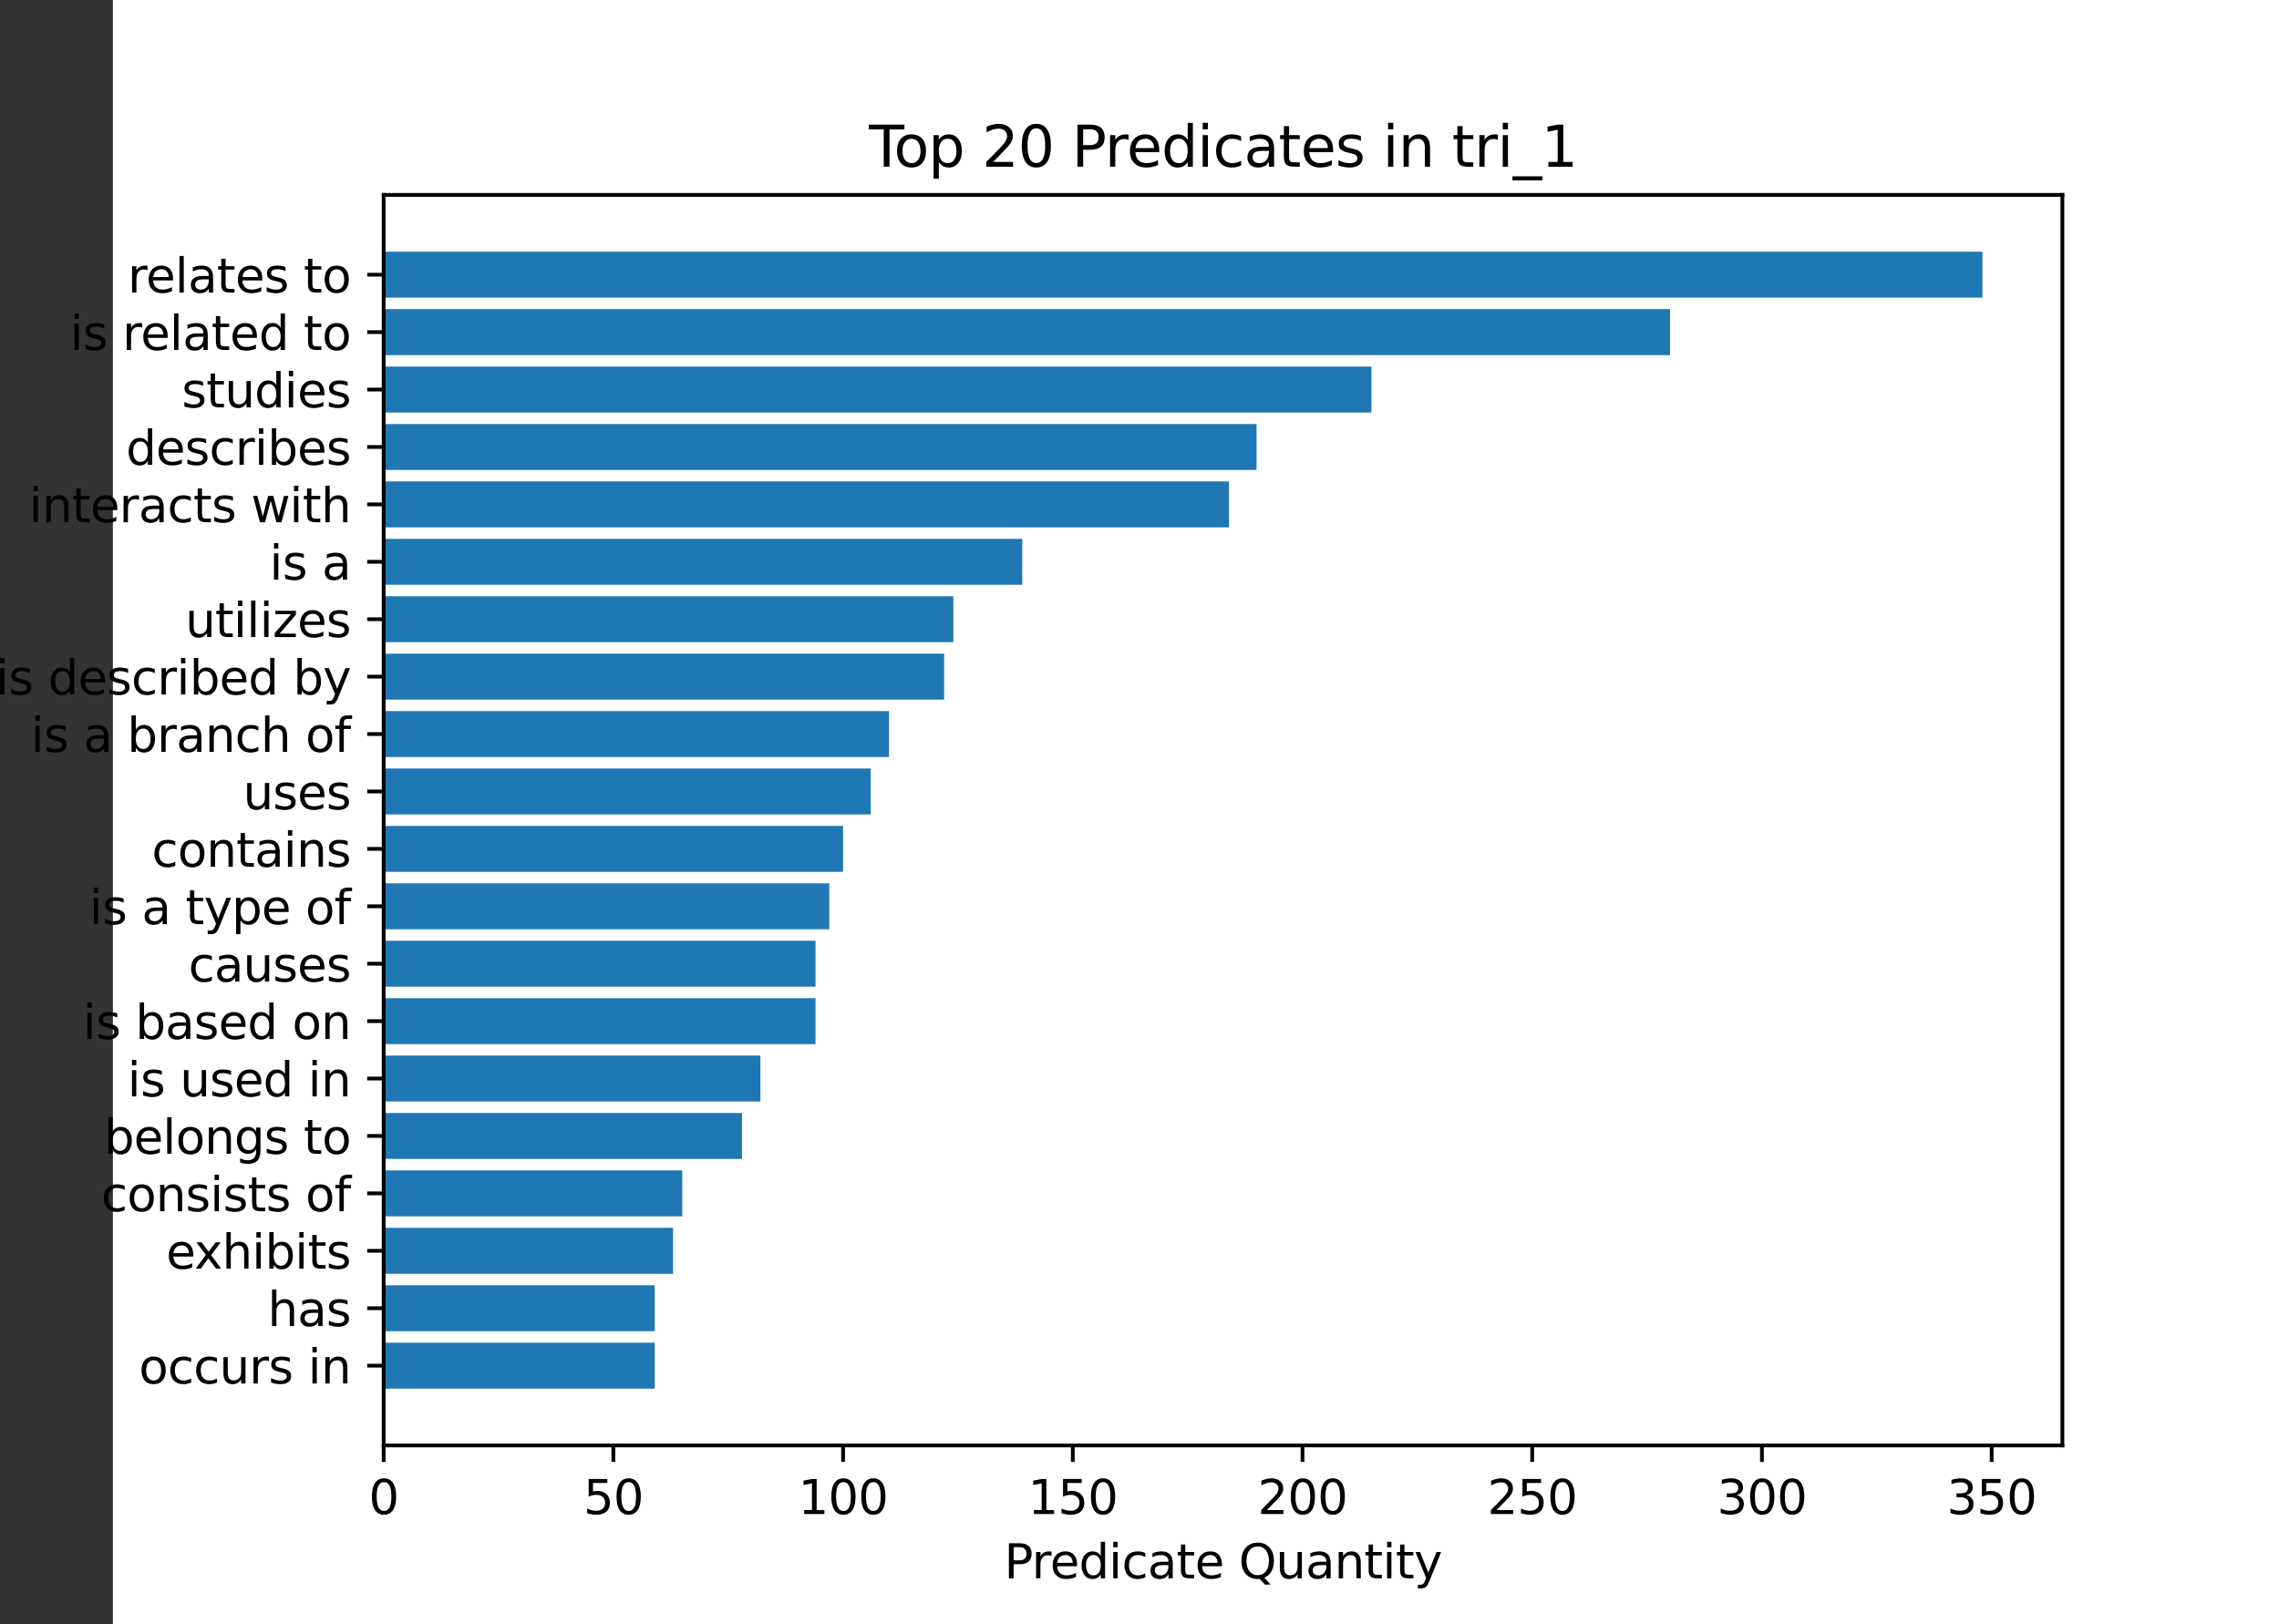 <?xml version="1.0" encoding="UTF-8" standalone="no"?>
<svg
   width="484.817pt"
   height="345.6pt"
   viewBox="0 0 484.817 345.6"
   version="1.1"
   id="svg922"
   sodipodi:docname="predicate_quantity_chart.svg"
   inkscape:version="1.2.2 (b0a8486541, 2022-12-01)"
   xmlns:inkscape="http://www.inkscape.org/namespaces/inkscape"
   xmlns:sodipodi="http://sodipodi.sourceforge.net/DTD/sodipodi-0.dtd"
   xmlns:xlink="http://www.w3.org/1999/xlink"
   xmlns="http://www.w3.org/2000/svg"
   xmlns:svg="http://www.w3.org/2000/svg"
   xmlns:rdf="http://www.w3.org/1999/02/22-rdf-syntax-ns#"
   xmlns:cc="http://creativecommons.org/ns#"
   xmlns:dc="http://purl.org/dc/elements/1.1/">
  <rect x="0" y="0" width="484.817" height="345.6" fill="#333333" stroke="none"/>
  <sodipodi:namedview
     id="namedview924"
     pagecolor="#ffffff"
     bordercolor="#000000"
     borderopacity="0.25"
     inkscape:showpageshadow="2"
     inkscape:pageopacity="0.0"
     inkscape:pagecheckerboard="0"
     inkscape:deskcolor="#d1d1d1"
     inkscape:document-units="pt"
     showgrid="false"
     inkscape:zoom="1.345774"
     inkscape:cx="339.95308"
     inkscape:cy="231.46532"
     inkscape:window-width="1920"
     inkscape:window-height="1080"
     inkscape:window-x="0"
     inkscape:window-y="0"
     inkscape:window-maximized="1"
     inkscape:current-layer="svg922" />
  <defs
     id="defs6">
    <style
       type="text/css"
       id="style4">*{stroke-linejoin: round; stroke-linecap: butt}</style>
  </defs>
  <g
     id="figure_1"
     transform="translate(24.017)">
    <g
       id="patch_1">
      <path
         d="M 0,345.6 H 460.8 V 0 H 0 Z"
         style="fill:#ffffff"
         id="path8" />
    </g>
    <g
       id="axes_1">
      <g
         id="patch_2">
        <path
           d="M 57.6,307.584 H 414.72 V 41.472 H 57.6 Z"
           style="fill:#ffffff"
           id="path11" />
      </g>
      <g
         id="patch_3">
        <path
           d="m 57.6,53.568 h 340.114 v 9.775 H 57.6 Z"
           clip-path="url(#pdfcd55568c)"
           style="fill:#1f77b4"
           id="path14" />
      </g>
      <g
         id="patch_4">
        <path
           d="m 57.6,65.786 h 273.655 v 9.775 H 57.6 Z"
           clip-path="url(#pdfcd55568c)"
           style="fill:#1f77b4"
           id="path17" />
      </g>
      <g
         id="patch_5">
        <path
           d="m 57.6,78.004 h 210.128 v 9.775 H 57.6 Z"
           clip-path="url(#pdfcd55568c)"
           style="fill:#1f77b4"
           id="path20" />
      </g>
      <g
         id="patch_6">
        <path
           d="m 57.6,90.223 h 185.695 v 9.775 H 57.6 Z"
           clip-path="url(#pdfcd55568c)"
           style="fill:#1f77b4"
           id="path23" />
      </g>
      <g
         id="patch_7">
        <path
           d="m 57.6,102.441 h 179.831 v 9.775 H 57.6 Z"
           clip-path="url(#pdfcd55568c)"
           style="fill:#1f77b4"
           id="path26" />
      </g>
      <g
         id="patch_8">
        <path
           d="m 57.6,114.659 h 135.85 v 9.775 H 57.6 Z"
           clip-path="url(#pdfcd55568c)"
           style="fill:#1f77b4"
           id="path29" />
      </g>
      <g
         id="patch_9">
        <path
           d="m 57.6,126.877 h 121.19 v 9.775 H 57.6 Z"
           clip-path="url(#pdfcd55568c)"
           style="fill:#1f77b4"
           id="path32" />
      </g>
      <g
         id="patch_10">
        <path
           d="m 57.6,139.095 h 119.235 v 9.775 H 57.6 Z"
           clip-path="url(#pdfcd55568c)"
           style="fill:#1f77b4"
           id="path35" />
      </g>
      <g
         id="patch_11">
        <path
           d="M 57.6,151.313 H 165.107 V 161.088 H 57.6 Z"
           clip-path="url(#pdfcd55568c)"
           style="fill:#1f77b4"
           id="path38" />
      </g>
      <g
         id="patch_12">
        <path
           d="m 57.6,163.532 h 103.598 v 9.775 H 57.6 Z"
           clip-path="url(#pdfcd55568c)"
           style="fill:#1f77b4"
           id="path41" />
      </g>
      <g
         id="patch_13">
        <path
           d="m 57.6,175.75 h 97.734 v 9.775 H 57.6 Z"
           clip-path="url(#pdfcd55568c)"
           style="fill:#1f77b4"
           id="path44" />
      </g>
      <g
         id="patch_14">
        <path
           d="m 57.6,187.968 h 94.802 v 9.775 H 57.6 Z"
           clip-path="url(#pdfcd55568c)"
           style="fill:#1f77b4"
           id="path47" />
      </g>
      <g
         id="patch_15">
        <path
           d="m 57.6,200.186 h 91.87 v 9.775 H 57.6 Z"
           clip-path="url(#pdfcd55568c)"
           style="fill:#1f77b4"
           id="path50" />
      </g>
      <g
         id="patch_16">
        <path
           d="m 57.6,212.404 h 91.87 v 9.775 H 57.6 Z"
           clip-path="url(#pdfcd55568c)"
           style="fill:#1f77b4"
           id="path53" />
      </g>
      <g
         id="patch_17">
        <path
           d="m 57.6,224.623 h 80.142 v 9.775 H 57.6 Z"
           clip-path="url(#pdfcd55568c)"
           style="fill:#1f77b4"
           id="path56" />
      </g>
      <g
         id="patch_18">
        <path
           d="m 57.6,236.841 h 76.233 v 9.775 H 57.6 Z"
           clip-path="url(#pdfcd55568c)"
           style="fill:#1f77b4"
           id="path59" />
      </g>
      <g
         id="patch_19">
        <path
           d="m 57.6,249.059 h 63.527 v 9.775 H 57.6 Z"
           clip-path="url(#pdfcd55568c)"
           style="fill:#1f77b4"
           id="path62" />
      </g>
      <g
         id="patch_20">
        <path
           d="m 57.6,261.277 h 61.572 v 9.775 H 57.6 Z"
           clip-path="url(#pdfcd55568c)"
           style="fill:#1f77b4"
           id="path65" />
      </g>
      <g
         id="patch_21">
        <path
           d="m 57.6,273.495 h 57.663 v 9.775 H 57.6 Z"
           clip-path="url(#pdfcd55568c)"
           style="fill:#1f77b4"
           id="path68" />
      </g>
      <g
         id="patch_22">
        <path
           d="m 57.6,285.713 h 57.663 V 295.488 H 57.6 Z"
           clip-path="url(#pdfcd55568c)"
           style="fill:#1f77b4"
           id="path71" />
      </g>
      <g
         id="matplotlib.axis_1">
        <g
           id="xtick_1">
          <g
             id="line2d_1">
            <defs
               id="defs75">
              <path
                 id="mea226d888e"
                 d="M 0,0 V 3.5"
                 style="stroke:#000000;stroke-width:0.8" />
            </defs>
            <g
               id="g79">
              <use
                 xlink:href="#mea226d888e"
                 x="57.6"
                 y="307.584"
                 style="stroke:#000000;stroke-width:0.8"
                 id="use77" />
            </g>
          </g>
          <g
             id="text_1">
            <!-- 0 -->
            <g
               transform="matrix(0.1,0,0,-0.1,54.419,322.182)"
               id="g87">
              <defs
                 id="defs83">
                <path
                   id="DejaVuSans-30"
                   d="m 2034,4250 q -487,0 -733,-480 -245,-479 -245,-1442 0,-959 245,-1439 246,-480 733,-480 491,0 736,480 246,480 246,1439 0,963 -246,1442 -245,480 -736,480 z m 0,500 q 785,0 1199,-621 414,-620 414,-1801 0,-1178 -414,-1799 -414,-620 -1199,-620 -784,0 -1198,620 -414,621 -414,1799 0,1181 414,1801 414,621 1198,621 z"
                   transform="scale(0.016)" />
              </defs>
              <use
                 xlink:href="#DejaVuSans-30"
                 id="use85" />
            </g>
          </g>
        </g>
        <g
           id="xtick_2">
          <g
             id="line2d_2">
            <g
               id="g93">
              <use
                 xlink:href="#mea226d888e"
                 x="106.467"
                 y="307.584"
                 style="stroke:#000000;stroke-width:0.8"
                 id="use91" />
            </g>
          </g>
          <g
             id="text_2">
            <!-- 50 -->
            <g
               transform="matrix(0.1,0,0,-0.1,100.105,322.182)"
               id="g103">
              <defs
                 id="defs97">
                <path
                   id="DejaVuSans-35"
                   d="M 691,4666 H 3169 V 4134 H 1269 V 2991 q 137,47 274,70 138,23 276,23 781,0 1237,-428 457,-428 457,-1159 Q 3513,744 3044,326 2575,-91 1722,-91 1428,-91 1123,-41 819,9 494,109 v 635 q 281,-153 581,-228 300,-75 634,-75 541,0 856,284 316,284 316,772 0,487 -316,771 -315,285 -856,285 -253,0 -505,-56 -251,-56 -513,-175 z"
                   transform="scale(0.016)" />
              </defs>
              <use
                 xlink:href="#DejaVuSans-35"
                 id="use99" />
              <use
                 xlink:href="#DejaVuSans-30"
                 x="63.623"
                 id="use101" />
            </g>
          </g>
        </g>
        <g
           id="xtick_3">
          <g
             id="line2d_3">
            <g
               id="g109">
              <use
                 xlink:href="#mea226d888e"
                 x="155.334"
                 y="307.584"
                 style="stroke:#000000;stroke-width:0.8"
                 id="use107" />
            </g>
          </g>
          <g
             id="text_3">
            <!-- 100 -->
            <g
               transform="matrix(0.1,0,0,-0.1,145.79,322.182)"
               id="g121">
              <defs
                 id="defs113">
                <path
                   id="DejaVuSans-31"
                   d="M 794,531 H 1825 V 4091 L 703,3866 v 575 l 1116,225 h 631 V 531 H 3481 V 0 H 794 Z"
                   transform="scale(0.016)" />
              </defs>
              <use
                 xlink:href="#DejaVuSans-31"
                 id="use115" />
              <use
                 xlink:href="#DejaVuSans-30"
                 x="63.623"
                 id="use117" />
              <use
                 xlink:href="#DejaVuSans-30"
                 x="127.246"
                 id="use119" />
            </g>
          </g>
        </g>
        <g
           id="xtick_4">
          <g
             id="line2d_4">
            <g
               id="g127">
              <use
                 xlink:href="#mea226d888e"
                 x="204.201"
                 y="307.584"
                 style="stroke:#000000;stroke-width:0.8"
                 id="use125" />
            </g>
          </g>
          <g
             id="text_4">
            <!-- 150 -->
            <g
               transform="matrix(0.1,0,0,-0.1,194.657,322.182)"
               id="g136">
              <use
                 xlink:href="#DejaVuSans-31"
                 id="use130" />
              <use
                 xlink:href="#DejaVuSans-35"
                 x="63.623"
                 id="use132" />
              <use
                 xlink:href="#DejaVuSans-30"
                 x="127.246"
                 id="use134" />
            </g>
          </g>
        </g>
        <g
           id="xtick_5">
          <g
             id="line2d_5">
            <g
               id="g142">
              <use
                 xlink:href="#mea226d888e"
                 x="253.068"
                 y="307.584"
                 style="stroke:#000000;stroke-width:0.8"
                 id="use140" />
            </g>
          </g>
          <g
             id="text_5">
            <!-- 200 -->
            <g
               transform="matrix(0.1,0,0,-0.1,243.524,322.182)"
               id="g154">
              <defs
                 id="defs146">
                <path
                   id="DejaVuSans-32"
                   d="M 1228,531 H 3431 V 0 H 469 v 531 q 359,372 979,998 621,627 780,809 303,340 423,576 121,236 121,464 0,372 -261,606 -261,235 -680,235 -297,0 -627,-103 -329,-103 -704,-313 v 638 q 381,153 712,231 332,78 607,78 725,0 1156,-363 431,-362 431,-968 0,-288 -108,-546 -107,-257 -392,-607 -78,-91 -497,-524 Q 1991,1309 1228,531 Z"
                   transform="scale(0.016)" />
              </defs>
              <use
                 xlink:href="#DejaVuSans-32"
                 id="use148" />
              <use
                 xlink:href="#DejaVuSans-30"
                 x="63.623"
                 id="use150" />
              <use
                 xlink:href="#DejaVuSans-30"
                 x="127.246"
                 id="use152" />
            </g>
          </g>
        </g>
        <g
           id="xtick_6">
          <g
             id="line2d_6">
            <g
               id="g160">
              <use
                 xlink:href="#mea226d888e"
                 x="301.935"
                 y="307.584"
                 style="stroke:#000000;stroke-width:0.8"
                 id="use158" />
            </g>
          </g>
          <g
             id="text_6">
            <!-- 250 -->
            <g
               transform="matrix(0.1,0,0,-0.1,292.391,322.182)"
               id="g169">
              <use
                 xlink:href="#DejaVuSans-32"
                 id="use163" />
              <use
                 xlink:href="#DejaVuSans-35"
                 x="63.623"
                 id="use165" />
              <use
                 xlink:href="#DejaVuSans-30"
                 x="127.246"
                 id="use167" />
            </g>
          </g>
        </g>
        <g
           id="xtick_7">
          <g
             id="line2d_7">
            <g
               id="g175">
              <use
                 xlink:href="#mea226d888e"
                 x="350.802"
                 y="307.584"
                 style="stroke:#000000;stroke-width:0.8"
                 id="use173" />
            </g>
          </g>
          <g
             id="text_7">
            <!-- 300 -->
            <g
               transform="matrix(0.1,0,0,-0.1,341.258,322.182)"
               id="g187">
              <defs
                 id="defs179">
                <path
                   id="DejaVuSans-33"
                   d="m 2597,2516 q 453,-97 707,-404 255,-306 255,-756 0,-690 -475,-1069 -475,-378 -1350,-378 -293,0 -604,58 -311,58 -642,174 v 609 q 262,-153 574,-231 313,-78 654,-78 593,0 904,234 311,234 311,681 0,413 -289,645 -289,233 -804,233 h -544 v 519 h 569 q 465,0 712,186 247,186 247,536 0,359 -255,551 -254,193 -729,193 -260,0 -557,-57 -297,-56 -653,-174 v 562 q 360,100 674,150 314,50 592,50 719,0 1137,-327 419,-326 419,-882 0,-388 -222,-655 -222,-267 -631,-370 z"
                   transform="scale(0.016)" />
              </defs>
              <use
                 xlink:href="#DejaVuSans-33"
                 id="use181" />
              <use
                 xlink:href="#DejaVuSans-30"
                 x="63.623"
                 id="use183" />
              <use
                 xlink:href="#DejaVuSans-30"
                 x="127.246"
                 id="use185" />
            </g>
          </g>
        </g>
        <g
           id="xtick_8">
          <g
             id="line2d_8">
            <g
               id="g193">
              <use
                 xlink:href="#mea226d888e"
                 x="399.669"
                 y="307.584"
                 style="stroke:#000000;stroke-width:0.8"
                 id="use191" />
            </g>
          </g>
          <g
             id="text_8">
            <!-- 350 -->
            <g
               transform="matrix(0.1,0,0,-0.1,390.125,322.182)"
               id="g202">
              <use
                 xlink:href="#DejaVuSans-33"
                 id="use196" />
              <use
                 xlink:href="#DejaVuSans-35"
                 x="63.623"
                 id="use198" />
              <use
                 xlink:href="#DejaVuSans-30"
                 x="127.246"
                 id="use200" />
            </g>
          </g>
        </g>
        <g
           id="text_9">
          <!-- Predicate Quantity -->
          <g
             transform="matrix(0.1,0,0,-0.1,189.605,335.861)"
             id="g257">
            <defs
               id="defs219">
              <path
                 id="DejaVuSans-50"
                 d="M 1259,4147 V 2394 h 794 q 441,0 681,228 241,228 241,650 0,419 -241,647 -240,228 -681,228 z m -631,519 h 1425 q 785,0 1186,-355 402,-355 402,-1039 0,-691 -402,-1044 -401,-353 -1186,-353 H 1259 V 0 H 628 Z"
                 transform="scale(0.016)" />
              <path
                 id="DejaVuSans-72"
                 d="m 2631,2963 q -97,56 -211,82 -114,27 -251,27 -488,0 -749,-317 -261,-317 -261,-911 V 0 H 581 v 3500 h 578 v -544 q 182,319 472,473 291,155 707,155 59,0 131,-8 72,-7 159,-23 z"
                 transform="scale(0.016)" />
              <path
                 id="DejaVuSans-65"
                 d="M 3597,1894 V 1613 H 953 q 38,-594 358,-905 320,-311 892,-311 331,0 642,81 311,81 618,244 V 178 Q 3153,47 2828,-22 2503,-91 2169,-91 1331,-91 842,396 353,884 353,1716 q 0,859 464,1363 464,505 1252,505 706,0 1117,-455 411,-454 411,-1235 z m -575,169 q -6,471 -264,752 -258,282 -683,282 -481,0 -770,-272 -289,-272 -333,-766 z"
                 transform="scale(0.016)" />
              <path
                 id="DejaVuSans-64"
                 d="m 2906,2969 v 1894 h 575 V 0 H 2906 V 525 Q 2725,213 2448,61 2172,-91 1784,-91 1150,-91 751,415 353,922 353,1747 q 0,825 398,1331 399,506 1033,506 388,0 664,-152 277,-151 458,-463 z M 947,1747 q 0,-634 261,-995 261,-361 717,-361 456,0 718,361 263,361 263,995 0,634 -263,995 -262,361 -718,361 -456,0 -717,-361 -261,-361 -261,-995 z"
                 transform="scale(0.016)" />
              <path
                 id="DejaVuSans-69"
                 d="m 603,3500 h 575 V 0 H 603 Z m 0,1363 h 575 V 4134 H 603 Z"
                 transform="scale(0.016)" />
              <path
                 id="DejaVuSans-63"
                 d="m 3122,3366 v -538 q -244,135 -489,202 -245,67 -495,67 -560,0 -870,-355 -309,-354 -309,-995 0,-641 309,-996 310,-354 870,-354 250,0 495,67 245,67 489,202 V 134 Q 2881,22 2623,-34 2366,-91 2075,-91 1284,-91 818,406 353,903 353,1747 q 0,856 470,1346 471,491 1290,491 265,0 518,-55 253,-54 491,-163 z"
                 transform="scale(0.016)" />
              <path
                 id="DejaVuSans-61"
                 d="m 2194,1759 q -697,0 -966,-159 -269,-159 -269,-544 0,-306 202,-486 202,-179 548,-179 479,0 768,339 289,339 289,901 v 128 z m 1147,238 V 0 H 2766 V 531 Q 2569,213 2275,61 1981,-91 1556,-91 q -537,0 -855,302 -317,302 -317,808 0,590 395,890 396,300 1180,300 h 807 v 57 q 0,397 -261,614 -261,217 -733,217 -300,0 -585,-72 -284,-72 -546,-216 v 532 q 315,122 612,182 297,61 578,61 760,0 1135,-394 375,-393 375,-1193 z"
                 transform="scale(0.016)" />
              <path
                 id="DejaVuSans-74"
                 d="M 1172,4494 V 3500 H 2356 V 3053 H 1172 V 1153 q 0,-428 117,-550 117,-122 477,-122 h 590 V 0 H 1766 Q 1100,0 847,248 594,497 594,1153 V 3053 H 172 v 447 h 422 v 994 z"
                 transform="scale(0.016)" />
              <path
                 id="DejaVuSans-20"
                 transform="scale(0.016)"
                 d="" />
              <path
                 id="DejaVuSans-51"
                 d="m 2522,4238 q -688,0 -1093,-513 -404,-512 -404,-1397 0,-881 404,-1394 405,-512 1093,-512 687,0 1089,512 402,513 402,1394 0,885 -402,1397 -402,513 -1089,513 z M 3406,84 4238,-825 h -763 l -691,747 q -103,-6 -158,-9 -54,-4 -104,-4 -984,0 -1574,658 -589,658 -589,1761 0,1106 589,1764 590,658 1574,658 981,0 1568,-658 588,-658 588,-1764 0,-812 -327,-1391 Q 4025,359 3406,84 Z"
                 transform="scale(0.016)" />
              <path
                 id="DejaVuSans-75"
                 d="m 544,1381 v 2119 h 575 V 1403 q 0,-497 193,-746 194,-248 582,-248 465,0 735,297 271,297 271,810 v 1984 h 575 V 0 H 2900 V 538 Q 2691,219 2414,64 2138,-91 1772,-91 1169,-91 856,284 544,659 544,1381 Z m 1447,2203 z"
                 transform="scale(0.016)" />
              <path
                 id="DejaVuSans-6e"
                 d="M 3513,2113 V 0 h -575 v 2094 q 0,497 -194,743 -194,247 -581,247 -466,0 -735,-297 -269,-296 -269,-809 V 0 H 581 v 3500 h 578 v -544 q 207,316 486,472 280,156 646,156 603,0 912,-373 310,-373 310,-1098 z"
                 transform="scale(0.016)" />
              <path
                 id="DejaVuSans-79"
                 d="m 2059,-325 q -243,-625 -475,-815 -231,-191 -618,-191 H 506 v 481 h 338 q 237,0 368,113 132,112 291,531 L 1606,56 191,3500 H 800 L 1894,763 2988,3500 h 609 z"
                 transform="scale(0.016)" />
            </defs>
            <use
               xlink:href="#DejaVuSans-50"
               id="use221" />
            <use
               xlink:href="#DejaVuSans-72"
               x="58.553"
               id="use223" />
            <use
               xlink:href="#DejaVuSans-65"
               x="97.416"
               id="use225" />
            <use
               xlink:href="#DejaVuSans-64"
               x="158.939"
               id="use227" />
            <use
               xlink:href="#DejaVuSans-69"
               x="222.416"
               id="use229" />
            <use
               xlink:href="#DejaVuSans-63"
               x="250.199"
               id="use231" />
            <use
               xlink:href="#DejaVuSans-61"
               x="305.18"
               id="use233" />
            <use
               xlink:href="#DejaVuSans-74"
               x="366.459"
               id="use235" />
            <use
               xlink:href="#DejaVuSans-65"
               x="405.668"
               id="use237" />
            <use
               xlink:href="#DejaVuSans-20"
               x="467.191"
               id="use239" />
            <use
               xlink:href="#DejaVuSans-51"
               x="498.979"
               id="use241" />
            <use
               xlink:href="#DejaVuSans-75"
               x="577.689"
               id="use243" />
            <use
               xlink:href="#DejaVuSans-61"
               x="641.068"
               id="use245" />
            <use
               xlink:href="#DejaVuSans-6e"
               x="702.348"
               id="use247" />
            <use
               xlink:href="#DejaVuSans-74"
               x="765.727"
               id="use249" />
            <use
               xlink:href="#DejaVuSans-69"
               x="804.936"
               id="use251" />
            <use
               xlink:href="#DejaVuSans-74"
               x="832.719"
               id="use253" />
            <use
               xlink:href="#DejaVuSans-79"
               x="871.928"
               id="use255" />
          </g>
        </g>
      </g>
      <g
         id="matplotlib.axis_2">
        <g
           id="ytick_1">
          <g
             id="line2d_9">
            <defs
               id="defs262">
              <path
                 id="m5df18eecbe"
                 d="M 0,0 H -3.5"
                 style="stroke:#000000;stroke-width:0.8" />
            </defs>
            <g
               id="g266">
              <use
                 xlink:href="#m5df18eecbe"
                 x="57.6"
                 y="58.455"
                 style="stroke:#000000;stroke-width:0.8"
                 id="use264" />
            </g>
          </g>
          <g
             id="text_10">
            <!-- relates to -->
            <g
               transform="matrix(0.1,0,0,-0.1,3.155,62.254)"
               id="g294">
              <defs
                 id="defs272">
                <path
                   id="DejaVuSans-6c"
                   d="m 603,4863 h 575 V 0 H 603 Z"
                   transform="scale(0.016)" />
                <path
                   id="DejaVuSans-73"
                   d="m 2834,3397 v -544 q -243,125 -506,187 -262,63 -544,63 -428,0 -642,-131 -214,-131 -214,-394 0,-200 153,-314 153,-114 616,-217 l 197,-44 q 612,-131 870,-370 258,-239 258,-667 0,-488 -386,-773 Q 2250,-91 1575,-91 1294,-91 989,-36 684,19 347,128 v 594 q 319,-166 628,-249 309,-82 613,-82 406,0 624,139 219,139 219,392 0,234 -158,359 -157,125 -692,241 l -200,47 q -534,112 -772,345 -237,233 -237,639 0,494 350,762 350,269 994,269 318,0 599,-47 282,-46 519,-140 z"
                   transform="scale(0.016)" />
                <path
                   id="DejaVuSans-6f"
                   d="m 1959,3097 q -462,0 -731,-361 -269,-361 -269,-989 0,-628 267,-989 268,-361 733,-361 460,0 728,362 269,363 269,988 0,622 -269,986 -268,364 -728,364 z m 0,487 q 750,0 1178,-488 429,-487 429,-1349 Q 3566,888 3137,398 2709,-91 1959,-91 1206,-91 779,398 353,888 353,1747 q 0,862 426,1349 427,488 1180,488 z"
                   transform="scale(0.016)" />
              </defs>
              <use
                 xlink:href="#DejaVuSans-72"
                 id="use274" />
              <use
                 xlink:href="#DejaVuSans-65"
                 x="38.863"
                 id="use276" />
              <use
                 xlink:href="#DejaVuSans-6c"
                 x="100.387"
                 id="use278" />
              <use
                 xlink:href="#DejaVuSans-61"
                 x="128.17"
                 id="use280" />
              <use
                 xlink:href="#DejaVuSans-74"
                 x="189.449"
                 id="use282" />
              <use
                 xlink:href="#DejaVuSans-65"
                 x="228.658"
                 id="use284" />
              <use
                 xlink:href="#DejaVuSans-73"
                 x="290.182"
                 id="use286" />
              <use
                 xlink:href="#DejaVuSans-20"
                 x="342.281"
                 id="use288" />
              <use
                 xlink:href="#DejaVuSans-74"
                 x="374.068"
                 id="use290" />
              <use
                 xlink:href="#DejaVuSans-6f"
                 x="413.277"
                 id="use292" />
            </g>
          </g>
        </g>
        <g
           id="ytick_2">
          <g
             id="line2d_10">
            <g
               id="g300">
              <use
                 xlink:href="#m5df18eecbe"
                 x="57.6"
                 y="70.673"
                 style="stroke:#000000;stroke-width:0.8"
                 id="use298" />
            </g>
          </g>
          <g
             id="text_11">
            <!-- is related to -->
            <g
               transform="matrix(0.1,0,0,-0.1,-9.15,74.473)"
               id="g329">
              <use
                 xlink:href="#DejaVuSans-69"
                 id="use303" />
              <use
                 xlink:href="#DejaVuSans-73"
                 x="27.783"
                 id="use305" />
              <use
                 xlink:href="#DejaVuSans-20"
                 x="79.883"
                 id="use307" />
              <use
                 xlink:href="#DejaVuSans-72"
                 x="111.67"
                 id="use309" />
              <use
                 xlink:href="#DejaVuSans-65"
                 x="150.533"
                 id="use311" />
              <use
                 xlink:href="#DejaVuSans-6c"
                 x="212.057"
                 id="use313" />
              <use
                 xlink:href="#DejaVuSans-61"
                 x="239.84"
                 id="use315" />
              <use
                 xlink:href="#DejaVuSans-74"
                 x="301.119"
                 id="use317" />
              <use
                 xlink:href="#DejaVuSans-65"
                 x="340.328"
                 id="use319" />
              <use
                 xlink:href="#DejaVuSans-64"
                 x="401.852"
                 id="use321" />
              <use
                 xlink:href="#DejaVuSans-20"
                 x="465.328"
                 id="use323" />
              <use
                 xlink:href="#DejaVuSans-74"
                 x="497.115"
                 id="use325" />
              <use
                 xlink:href="#DejaVuSans-6f"
                 x="536.324"
                 id="use327" />
            </g>
          </g>
        </g>
        <g
           id="ytick_3">
          <g
             id="line2d_11">
            <g
               id="g335">
              <use
                 xlink:href="#m5df18eecbe"
                 x="57.6"
                 y="82.892"
                 style="stroke:#000000;stroke-width:0.8"
                 id="use333" />
            </g>
          </g>
          <g
             id="text_12">
            <!-- studies -->
            <g
               transform="matrix(0.1,0,0,-0.1,14.644,86.691)"
               id="g352">
              <use
                 xlink:href="#DejaVuSans-73"
                 id="use338" />
              <use
                 xlink:href="#DejaVuSans-74"
                 x="52.1"
                 id="use340" />
              <use
                 xlink:href="#DejaVuSans-75"
                 x="91.309"
                 id="use342" />
              <use
                 xlink:href="#DejaVuSans-64"
                 x="154.688"
                 id="use344" />
              <use
                 xlink:href="#DejaVuSans-69"
                 x="218.164"
                 id="use346" />
              <use
                 xlink:href="#DejaVuSans-65"
                 x="245.947"
                 id="use348" />
              <use
                 xlink:href="#DejaVuSans-73"
                 x="307.471"
                 id="use350" />
            </g>
          </g>
        </g>
        <g
           id="ytick_4">
          <g
             id="line2d_12">
            <g
               id="g358">
              <use
                 xlink:href="#m5df18eecbe"
                 x="57.6"
                 y="95.11"
                 style="stroke:#000000;stroke-width:0.8"
                 id="use356" />
            </g>
          </g>
          <g
             id="text_13">
            <!-- describes -->
            <g
               transform="matrix(0.1,0,0,-0.1,2.791,98.909)"
               id="g382">
              <defs
                 id="defs362">
                <path
                   id="DejaVuSans-62"
                   d="m 3116,1747 q 0,634 -261,995 -261,361 -717,361 -457,0 -718,-361 -261,-361 -261,-995 0,-634 261,-995 261,-361 718,-361 456,0 717,361 261,361 261,995 z M 1159,2969 q 182,312 458,463 277,152 661,152 638,0 1036,-506 399,-506 399,-1331 Q 3713,922 3314,415 2916,-91 2278,-91 1894,-91 1617,61 1341,213 1159,525 V 0 H 581 v 4863 h 578 z"
                   transform="scale(0.016)" />
              </defs>
              <use
                 xlink:href="#DejaVuSans-64"
                 id="use364" />
              <use
                 xlink:href="#DejaVuSans-65"
                 x="63.477"
                 id="use366" />
              <use
                 xlink:href="#DejaVuSans-73"
                 x="125"
                 id="use368" />
              <use
                 xlink:href="#DejaVuSans-63"
                 x="177.1"
                 id="use370" />
              <use
                 xlink:href="#DejaVuSans-72"
                 x="232.08"
                 id="use372" />
              <use
                 xlink:href="#DejaVuSans-69"
                 x="273.193"
                 id="use374" />
              <use
                 xlink:href="#DejaVuSans-62"
                 x="300.977"
                 id="use376" />
              <use
                 xlink:href="#DejaVuSans-65"
                 x="364.453"
                 id="use378" />
              <use
                 xlink:href="#DejaVuSans-73"
                 x="425.977"
                 id="use380" />
            </g>
          </g>
        </g>
        <g
           id="ytick_5">
          <g
             id="line2d_13">
            <g
               id="g388">
              <use
                 xlink:href="#m5df18eecbe"
                 x="57.6"
                 y="107.328"
                 style="stroke:#000000;stroke-width:0.8"
                 id="use386" />
            </g>
          </g>
          <g
             id="text_14">
            <!-- interacts with -->
            <g
               transform="matrix(0.1,0,0,-0.1,-17.848,111.127)"
               id="g423">
              <defs
                 id="defs393">
                <path
                   id="DejaVuSans-77"
                   d="m 269,3500 h 575 l 719,-2731 715,2731 h 678 l 719,-2731 716,2731 h 575 L 4050,0 H 3372 L 2619,2869 1863,0 h -679 z"
                   transform="scale(0.016)" />
                <path
                   id="DejaVuSans-68"
                   d="M 3513,2113 V 0 h -575 v 2094 q 0,497 -194,743 -194,247 -581,247 -466,0 -735,-297 -269,-296 -269,-809 V 0 H 581 v 4863 h 578 V 2956 q 207,316 486,472 280,156 646,156 603,0 912,-373 310,-373 310,-1098 z"
                   transform="scale(0.016)" />
              </defs>
              <use
                 xlink:href="#DejaVuSans-69"
                 id="use395" />
              <use
                 xlink:href="#DejaVuSans-6e"
                 x="27.783"
                 id="use397" />
              <use
                 xlink:href="#DejaVuSans-74"
                 x="91.162"
                 id="use399" />
              <use
                 xlink:href="#DejaVuSans-65"
                 x="130.371"
                 id="use401" />
              <use
                 xlink:href="#DejaVuSans-72"
                 x="191.895"
                 id="use403" />
              <use
                 xlink:href="#DejaVuSans-61"
                 x="233.008"
                 id="use405" />
              <use
                 xlink:href="#DejaVuSans-63"
                 x="294.287"
                 id="use407" />
              <use
                 xlink:href="#DejaVuSans-74"
                 x="349.268"
                 id="use409" />
              <use
                 xlink:href="#DejaVuSans-73"
                 x="388.477"
                 id="use411" />
              <use
                 xlink:href="#DejaVuSans-20"
                 x="440.576"
                 id="use413" />
              <use
                 xlink:href="#DejaVuSans-77"
                 x="472.363"
                 id="use415" />
              <use
                 xlink:href="#DejaVuSans-69"
                 x="554.15"
                 id="use417" />
              <use
                 xlink:href="#DejaVuSans-74"
                 x="581.934"
                 id="use419" />
              <use
                 xlink:href="#DejaVuSans-68"
                 x="621.143"
                 id="use421" />
            </g>
          </g>
        </g>
        <g
           id="ytick_6">
          <g
             id="line2d_14">
            <g
               id="g429">
              <use
                 xlink:href="#m5df18eecbe"
                 x="57.6"
                 y="119.546"
                 style="stroke:#000000;stroke-width:0.8"
                 id="use427" />
            </g>
          </g>
          <g
             id="text_15">
            <!-- is a -->
            <g
               transform="matrix(0.1,0,0,-0.1,33.306,123.345)"
               id="g440">
              <use
                 xlink:href="#DejaVuSans-69"
                 id="use432" />
              <use
                 xlink:href="#DejaVuSans-73"
                 x="27.783"
                 id="use434" />
              <use
                 xlink:href="#DejaVuSans-20"
                 x="79.883"
                 id="use436" />
              <use
                 xlink:href="#DejaVuSans-61"
                 x="111.67"
                 id="use438" />
            </g>
          </g>
        </g>
        <g
           id="ytick_7">
          <g
             id="line2d_15">
            <g
               id="g446">
              <use
                 xlink:href="#m5df18eecbe"
                 x="57.6"
                 y="131.764"
                 style="stroke:#000000;stroke-width:0.8"
                 id="use444" />
            </g>
          </g>
          <g
             id="text_16">
            <!-- utilizes -->
            <g
               transform="matrix(0.1,0,0,-0.1,15.397,135.564)"
               id="g468">
              <defs
                 id="defs450">
                <path
                   id="DejaVuSans-7a"
                   d="M 353,3500 H 3084 V 2975 L 922,459 H 3084 V 0 H 275 V 525 L 2438,3041 H 353 Z"
                   transform="scale(0.016)" />
              </defs>
              <use
                 xlink:href="#DejaVuSans-75"
                 id="use452" />
              <use
                 xlink:href="#DejaVuSans-74"
                 x="63.379"
                 id="use454" />
              <use
                 xlink:href="#DejaVuSans-69"
                 x="102.588"
                 id="use456" />
              <use
                 xlink:href="#DejaVuSans-6c"
                 x="130.371"
                 id="use458" />
              <use
                 xlink:href="#DejaVuSans-69"
                 x="158.154"
                 id="use460" />
              <use
                 xlink:href="#DejaVuSans-7a"
                 x="185.938"
                 id="use462" />
              <use
                 xlink:href="#DejaVuSans-65"
                 x="238.428"
                 id="use464" />
              <use
                 xlink:href="#DejaVuSans-73"
                 x="299.951"
                 id="use466" />
            </g>
          </g>
        </g>
        <g
           id="ytick_8">
          <g
             id="line2d_16">
            <g
               id="g474">
              <use
                 xlink:href="#m5df18eecbe"
                 x="57.6"
                 y="143.983"
                 style="stroke:#000000;stroke-width:0.8"
                 id="use472" />
            </g>
          </g>
          <g
             id="text_17">
            <!-- is described by -->
            <g
               transform="matrix(0.1,0,0,-0.1,-24.959,147.782)"
               id="g507">
              <use
                 xlink:href="#DejaVuSans-69"
                 id="use477" />
              <use
                 xlink:href="#DejaVuSans-73"
                 x="27.783"
                 id="use479" />
              <use
                 xlink:href="#DejaVuSans-20"
                 x="79.883"
                 id="use481" />
              <use
                 xlink:href="#DejaVuSans-64"
                 x="111.67"
                 id="use483" />
              <use
                 xlink:href="#DejaVuSans-65"
                 x="175.146"
                 id="use485" />
              <use
                 xlink:href="#DejaVuSans-73"
                 x="236.67"
                 id="use487" />
              <use
                 xlink:href="#DejaVuSans-63"
                 x="288.77"
                 id="use489" />
              <use
                 xlink:href="#DejaVuSans-72"
                 x="343.75"
                 id="use491" />
              <use
                 xlink:href="#DejaVuSans-69"
                 x="384.863"
                 id="use493" />
              <use
                 xlink:href="#DejaVuSans-62"
                 x="412.646"
                 id="use495" />
              <use
                 xlink:href="#DejaVuSans-65"
                 x="476.123"
                 id="use497" />
              <use
                 xlink:href="#DejaVuSans-64"
                 x="537.646"
                 id="use499" />
              <use
                 xlink:href="#DejaVuSans-20"
                 x="601.123"
                 id="use501" />
              <use
                 xlink:href="#DejaVuSans-62"
                 x="632.91"
                 id="use503" />
              <use
                 xlink:href="#DejaVuSans-79"
                 x="696.387"
                 id="use505" />
            </g>
          </g>
        </g>
        <g
           id="ytick_9">
          <g
             id="line2d_17">
            <g
               id="g513">
              <use
                 xlink:href="#m5df18eecbe"
                 x="57.6"
                 y="156.201"
                 style="stroke:#000000;stroke-width:0.8"
                 id="use511" />
            </g>
          </g>
          <g
             id="text_18">
            <!-- is a branch of -->
            <g
               transform="matrix(0.1,0,0,-0.1,-17.45,160)"
               id="g547">
              <defs
                 id="defs517">
                <path
                   id="DejaVuSans-66"
                   d="m 2375,4863 v -479 h -550 q -309,0 -430,-125 -120,-125 -120,-450 v -309 h 947 V 3053 H 1275 V 0 H 697 V 3053 H 147 v 447 h 550 v 244 q 0,584 272,851 272,268 862,268 z"
                   transform="scale(0.016)" />
              </defs>
              <use
                 xlink:href="#DejaVuSans-69"
                 id="use519" />
              <use
                 xlink:href="#DejaVuSans-73"
                 x="27.783"
                 id="use521" />
              <use
                 xlink:href="#DejaVuSans-20"
                 x="79.883"
                 id="use523" />
              <use
                 xlink:href="#DejaVuSans-61"
                 x="111.67"
                 id="use525" />
              <use
                 xlink:href="#DejaVuSans-20"
                 x="172.949"
                 id="use527" />
              <use
                 xlink:href="#DejaVuSans-62"
                 x="204.736"
                 id="use529" />
              <use
                 xlink:href="#DejaVuSans-72"
                 x="268.213"
                 id="use531" />
              <use
                 xlink:href="#DejaVuSans-61"
                 x="309.326"
                 id="use533" />
              <use
                 xlink:href="#DejaVuSans-6e"
                 x="370.605"
                 id="use535" />
              <use
                 xlink:href="#DejaVuSans-63"
                 x="433.984"
                 id="use537" />
              <use
                 xlink:href="#DejaVuSans-68"
                 x="488.965"
                 id="use539" />
              <use
                 xlink:href="#DejaVuSans-20"
                 x="552.344"
                 id="use541" />
              <use
                 xlink:href="#DejaVuSans-6f"
                 x="584.131"
                 id="use543" />
              <use
                 xlink:href="#DejaVuSans-66"
                 x="645.312"
                 id="use545" />
            </g>
          </g>
        </g>
        <g
           id="ytick_10">
          <g
             id="line2d_18">
            <g
               id="g553">
              <use
                 xlink:href="#m5df18eecbe"
                 x="57.6"
                 y="168.419"
                 style="stroke:#000000;stroke-width:0.8"
                 id="use551" />
            </g>
          </g>
          <g
             id="text_19">
            <!-- uses -->
            <g
               transform="matrix(0.1,0,0,-0.1,27.691,172.218)"
               id="g564">
              <use
                 xlink:href="#DejaVuSans-75"
                 id="use556" />
              <use
                 xlink:href="#DejaVuSans-73"
                 x="63.379"
                 id="use558" />
              <use
                 xlink:href="#DejaVuSans-65"
                 x="115.479"
                 id="use560" />
              <use
                 xlink:href="#DejaVuSans-73"
                 x="177.002"
                 id="use562" />
            </g>
          </g>
        </g>
        <g
           id="ytick_11">
          <g
             id="line2d_19">
            <g
               id="g570">
              <use
                 xlink:href="#m5df18eecbe"
                 x="57.6"
                 y="180.637"
                 style="stroke:#000000;stroke-width:0.8"
                 id="use568" />
            </g>
          </g>
          <g
             id="text_20">
            <!-- contains -->
            <g
               transform="matrix(0.1,0,0,-0.1,8.272,184.436)"
               id="g589">
              <use
                 xlink:href="#DejaVuSans-63"
                 id="use573" />
              <use
                 xlink:href="#DejaVuSans-6f"
                 x="54.98"
                 id="use575" />
              <use
                 xlink:href="#DejaVuSans-6e"
                 x="116.162"
                 id="use577" />
              <use
                 xlink:href="#DejaVuSans-74"
                 x="179.541"
                 id="use579" />
              <use
                 xlink:href="#DejaVuSans-61"
                 x="218.75"
                 id="use581" />
              <use
                 xlink:href="#DejaVuSans-69"
                 x="280.029"
                 id="use583" />
              <use
                 xlink:href="#DejaVuSans-6e"
                 x="307.812"
                 id="use585" />
              <use
                 xlink:href="#DejaVuSans-73"
                 x="371.191"
                 id="use587" />
            </g>
          </g>
        </g>
        <g
           id="ytick_12">
          <g
             id="line2d_20">
            <g
               id="g595">
              <use
                 xlink:href="#m5df18eecbe"
                 x="57.6"
                 y="192.855"
                 style="stroke:#000000;stroke-width:0.8"
                 id="use593" />
            </g>
          </g>
          <g
             id="text_21">
            <!-- is a type of -->
            <g
               transform="matrix(0.1,0,0,-0.1,-5.03,196.654)"
               id="g625">
              <defs
                 id="defs599">
                <path
                   id="DejaVuSans-70"
                   d="M 1159,525 V -1331 H 581 v 4831 h 578 v -531 q 182,312 458,463 277,152 661,152 638,0 1036,-506 399,-506 399,-1331 0,-825 -399,-1332 -398,-506 -1036,-506 -384,0 -661,152 -276,152 -458,464 z m 1957,1222 q 0,634 -261,995 -261,361 -717,361 -457,0 -718,-361 -261,-361 -261,-995 0,-634 261,-995 261,-361 718,-361 456,0 717,361 261,361 261,995 z"
                   transform="scale(0.016)" />
              </defs>
              <use
                 xlink:href="#DejaVuSans-69"
                 id="use601" />
              <use
                 xlink:href="#DejaVuSans-73"
                 x="27.783"
                 id="use603" />
              <use
                 xlink:href="#DejaVuSans-20"
                 x="79.883"
                 id="use605" />
              <use
                 xlink:href="#DejaVuSans-61"
                 x="111.67"
                 id="use607" />
              <use
                 xlink:href="#DejaVuSans-20"
                 x="172.949"
                 id="use609" />
              <use
                 xlink:href="#DejaVuSans-74"
                 x="204.736"
                 id="use611" />
              <use
                 xlink:href="#DejaVuSans-79"
                 x="243.945"
                 id="use613" />
              <use
                 xlink:href="#DejaVuSans-70"
                 x="303.125"
                 id="use615" />
              <use
                 xlink:href="#DejaVuSans-65"
                 x="366.602"
                 id="use617" />
              <use
                 xlink:href="#DejaVuSans-20"
                 x="428.125"
                 id="use619" />
              <use
                 xlink:href="#DejaVuSans-6f"
                 x="459.912"
                 id="use621" />
              <use
                 xlink:href="#DejaVuSans-66"
                 x="521.094"
                 id="use623" />
            </g>
          </g>
        </g>
        <g
           id="ytick_13">
          <g
             id="line2d_21">
            <g
               id="g631">
              <use
                 xlink:href="#m5df18eecbe"
                 x="57.6"
                 y="205.073"
                 style="stroke:#000000;stroke-width:0.8"
                 id="use629" />
            </g>
          </g>
          <g
             id="text_22">
            <!-- causes -->
            <g
               transform="matrix(0.1,0,0,-0.1,16.064,208.873)"
               id="g646">
              <use
                 xlink:href="#DejaVuSans-63"
                 id="use634" />
              <use
                 xlink:href="#DejaVuSans-61"
                 x="54.98"
                 id="use636" />
              <use
                 xlink:href="#DejaVuSans-75"
                 x="116.26"
                 id="use638" />
              <use
                 xlink:href="#DejaVuSans-73"
                 x="179.639"
                 id="use640" />
              <use
                 xlink:href="#DejaVuSans-65"
                 x="231.738"
                 id="use642" />
              <use
                 xlink:href="#DejaVuSans-73"
                 x="293.262"
                 id="use644" />
            </g>
          </g>
        </g>
        <g
           id="ytick_14">
          <g
             id="line2d_22">
            <g
               id="g652">
              <use
                 xlink:href="#m5df18eecbe"
                 x="57.6"
                 y="217.292"
                 style="stroke:#000000;stroke-width:0.8"
                 id="use650" />
            </g>
          </g>
          <g
             id="text_23">
            <!-- is based on -->
            <g
               transform="matrix(0.1,0,0,-0.1,-6.388,221.091)"
               id="g677">
              <use
                 xlink:href="#DejaVuSans-69"
                 id="use655" />
              <use
                 xlink:href="#DejaVuSans-73"
                 x="27.783"
                 id="use657" />
              <use
                 xlink:href="#DejaVuSans-20"
                 x="79.883"
                 id="use659" />
              <use
                 xlink:href="#DejaVuSans-62"
                 x="111.67"
                 id="use661" />
              <use
                 xlink:href="#DejaVuSans-61"
                 x="175.146"
                 id="use663" />
              <use
                 xlink:href="#DejaVuSans-73"
                 x="236.426"
                 id="use665" />
              <use
                 xlink:href="#DejaVuSans-65"
                 x="288.525"
                 id="use667" />
              <use
                 xlink:href="#DejaVuSans-64"
                 x="350.049"
                 id="use669" />
              <use
                 xlink:href="#DejaVuSans-20"
                 x="413.525"
                 id="use671" />
              <use
                 xlink:href="#DejaVuSans-6f"
                 x="445.312"
                 id="use673" />
              <use
                 xlink:href="#DejaVuSans-6e"
                 x="506.494"
                 id="use675" />
            </g>
          </g>
        </g>
        <g
           id="ytick_15">
          <g
             id="line2d_23">
            <g
               id="g683">
              <use
                 xlink:href="#m5df18eecbe"
                 x="57.6"
                 y="229.51"
                 style="stroke:#000000;stroke-width:0.8"
                 id="use681" />
            </g>
          </g>
          <g
             id="text_24">
            <!-- is used in -->
            <g
               transform="matrix(0.1,0,0,-0.1,3.092,233.309)"
               id="g706">
              <use
                 xlink:href="#DejaVuSans-69"
                 id="use686" />
              <use
                 xlink:href="#DejaVuSans-73"
                 x="27.783"
                 id="use688" />
              <use
                 xlink:href="#DejaVuSans-20"
                 x="79.883"
                 id="use690" />
              <use
                 xlink:href="#DejaVuSans-75"
                 x="111.67"
                 id="use692" />
              <use
                 xlink:href="#DejaVuSans-73"
                 x="175.049"
                 id="use694" />
              <use
                 xlink:href="#DejaVuSans-65"
                 x="227.148"
                 id="use696" />
              <use
                 xlink:href="#DejaVuSans-64"
                 x="288.672"
                 id="use698" />
              <use
                 xlink:href="#DejaVuSans-20"
                 x="352.148"
                 id="use700" />
              <use
                 xlink:href="#DejaVuSans-69"
                 x="383.936"
                 id="use702" />
              <use
                 xlink:href="#DejaVuSans-6e"
                 x="411.719"
                 id="use704" />
            </g>
          </g>
        </g>
        <g
           id="ytick_16">
          <g
             id="line2d_24">
            <g
               id="g712">
              <use
                 xlink:href="#m5df18eecbe"
                 x="57.6"
                 y="241.728"
                 style="stroke:#000000;stroke-width:0.8"
                 id="use710" />
            </g>
          </g>
          <g
             id="text_25">
            <!-- belongs to -->
            <g
               transform="matrix(0.1,0,0,-0.1,-1.911,245.527)"
               id="g738">
              <defs
                 id="defs716">
                <path
                   id="DejaVuSans-67"
                   d="m 2906,1791 q 0,625 -258,968 -257,344 -723,344 -462,0 -720,-344 -258,-343 -258,-968 0,-622 258,-966 258,-344 720,-344 466,0 723,344 258,344 258,966 z M 3481,434 q 0,-893 -397,-1329 -396,-436 -1215,-436 -303,0 -572,45 -269,45 -522,139 v 559 q 253,-137 500,-202 247,-66 503,-66 566,0 847,295 281,295 281,892 V 616 Q 2728,306 2450,153 2172,0 1784,0 1141,0 747,490 353,981 353,1791 q 0,812 394,1302 394,491 1037,491 388,0 666,-153 278,-153 456,-462 v 531 h 575 z"
                   transform="scale(0.016)" />
              </defs>
              <use
                 xlink:href="#DejaVuSans-62"
                 id="use718" />
              <use
                 xlink:href="#DejaVuSans-65"
                 x="63.477"
                 id="use720" />
              <use
                 xlink:href="#DejaVuSans-6c"
                 x="125"
                 id="use722" />
              <use
                 xlink:href="#DejaVuSans-6f"
                 x="152.783"
                 id="use724" />
              <use
                 xlink:href="#DejaVuSans-6e"
                 x="213.965"
                 id="use726" />
              <use
                 xlink:href="#DejaVuSans-67"
                 x="277.344"
                 id="use728" />
              <use
                 xlink:href="#DejaVuSans-73"
                 x="340.82"
                 id="use730" />
              <use
                 xlink:href="#DejaVuSans-20"
                 x="392.92"
                 id="use732" />
              <use
                 xlink:href="#DejaVuSans-74"
                 x="424.707"
                 id="use734" />
              <use
                 xlink:href="#DejaVuSans-6f"
                 x="463.916"
                 id="use736" />
            </g>
          </g>
        </g>
        <g
           id="ytick_17">
          <g
             id="line2d_25">
            <g
               id="g744">
              <use
                 xlink:href="#m5df18eecbe"
                 x="57.6"
                 y="253.946"
                 style="stroke:#000000;stroke-width:0.8"
                 id="use742" />
            </g>
          </g>
          <g
             id="text_26">
            <!-- consists of -->
            <g
               transform="matrix(0.1,0,0,-0.1,-2.498,257.745)"
               id="g769">
              <use
                 xlink:href="#DejaVuSans-63"
                 id="use747" />
              <use
                 xlink:href="#DejaVuSans-6f"
                 x="54.98"
                 id="use749" />
              <use
                 xlink:href="#DejaVuSans-6e"
                 x="116.162"
                 id="use751" />
              <use
                 xlink:href="#DejaVuSans-73"
                 x="179.541"
                 id="use753" />
              <use
                 xlink:href="#DejaVuSans-69"
                 x="231.641"
                 id="use755" />
              <use
                 xlink:href="#DejaVuSans-73"
                 x="259.424"
                 id="use757" />
              <use
                 xlink:href="#DejaVuSans-74"
                 x="311.523"
                 id="use759" />
              <use
                 xlink:href="#DejaVuSans-73"
                 x="350.732"
                 id="use761" />
              <use
                 xlink:href="#DejaVuSans-20"
                 x="402.832"
                 id="use763" />
              <use
                 xlink:href="#DejaVuSans-6f"
                 x="434.619"
                 id="use765" />
              <use
                 xlink:href="#DejaVuSans-66"
                 x="495.801"
                 id="use767" />
            </g>
          </g>
        </g>
        <g
           id="ytick_18">
          <g
             id="line2d_26">
            <g
               id="g775">
              <use
                 xlink:href="#m5df18eecbe"
                 x="57.6"
                 y="266.164"
                 style="stroke:#000000;stroke-width:0.8"
                 id="use773" />
            </g>
          </g>
          <g
             id="text_27">
            <!-- exhibits -->
            <g
               transform="matrix(0.1,0,0,-0.1,11.331,269.964)"
               id="g797">
              <defs
                 id="defs779">
                <path
                   id="DejaVuSans-78"
                   d="M 3513,3500 2247,1797 3578,0 H 2900 L 1881,1375 863,0 H 184 L 1544,1831 300,3500 h 678 l 928,-1247 928,1247 z"
                   transform="scale(0.016)" />
              </defs>
              <use
                 xlink:href="#DejaVuSans-65"
                 id="use781" />
              <use
                 xlink:href="#DejaVuSans-78"
                 x="59.773"
                 id="use783" />
              <use
                 xlink:href="#DejaVuSans-68"
                 x="118.953"
                 id="use785" />
              <use
                 xlink:href="#DejaVuSans-69"
                 x="182.332"
                 id="use787" />
              <use
                 xlink:href="#DejaVuSans-62"
                 x="210.115"
                 id="use789" />
              <use
                 xlink:href="#DejaVuSans-69"
                 x="273.592"
                 id="use791" />
              <use
                 xlink:href="#DejaVuSans-74"
                 x="301.375"
                 id="use793" />
              <use
                 xlink:href="#DejaVuSans-73"
                 x="340.584"
                 id="use795" />
            </g>
          </g>
        </g>
        <g
           id="ytick_19">
          <g
             id="line2d_27">
            <g
               id="g803">
              <use
                 xlink:href="#m5df18eecbe"
                 x="57.6"
                 y="278.383"
                 style="stroke:#000000;stroke-width:0.8"
                 id="use801" />
            </g>
          </g>
          <g
             id="text_28">
            <!-- has -->
            <g
               transform="matrix(0.1,0,0,-0.1,32.925,282.182)"
               id="g812">
              <use
                 xlink:href="#DejaVuSans-68"
                 id="use806" />
              <use
                 xlink:href="#DejaVuSans-61"
                 x="63.379"
                 id="use808" />
              <use
                 xlink:href="#DejaVuSans-73"
                 x="124.658"
                 id="use810" />
            </g>
          </g>
        </g>
        <g
           id="ytick_20">
          <g
             id="line2d_28">
            <g
               id="g818">
              <use
                 xlink:href="#m5df18eecbe"
                 x="57.6"
                 y="290.601"
                 style="stroke:#000000;stroke-width:0.8"
                 id="use816" />
            </g>
          </g>
          <g
             id="text_29">
            <!-- occurs in -->
            <g
               transform="matrix(0.1,0,0,-0.1,5.533,294.4)"
               id="g839">
              <use
                 xlink:href="#DejaVuSans-6f"
                 id="use821" />
              <use
                 xlink:href="#DejaVuSans-63"
                 x="61.182"
                 id="use823" />
              <use
                 xlink:href="#DejaVuSans-63"
                 x="116.162"
                 id="use825" />
              <use
                 xlink:href="#DejaVuSans-75"
                 x="171.143"
                 id="use827" />
              <use
                 xlink:href="#DejaVuSans-72"
                 x="234.521"
                 id="use829" />
              <use
                 xlink:href="#DejaVuSans-73"
                 x="275.635"
                 id="use831" />
              <use
                 xlink:href="#DejaVuSans-20"
                 x="327.734"
                 id="use833" />
              <use
                 xlink:href="#DejaVuSans-69"
                 x="359.521"
                 id="use835" />
              <use
                 xlink:href="#DejaVuSans-6e"
                 x="387.305"
                 id="use837" />
            </g>
          </g>
        </g>
      </g>
      <g
         id="patch_23">
        <path
           d="M 57.6,307.584 V 41.472"
           style="fill:none;stroke:#000000;stroke-width:0.8;stroke-linecap:square;stroke-linejoin:miter"
           id="path844" />
      </g>
      <g
         id="patch_24">
        <path
           d="M 414.72,307.584 V 41.472"
           style="fill:none;stroke:#000000;stroke-width:0.8;stroke-linecap:square;stroke-linejoin:miter"
           id="path847" />
      </g>
      <g
         id="patch_25">
        <path
           d="M 57.6,307.584 H 414.72"
           style="fill:none;stroke:#000000;stroke-width:0.8;stroke-linecap:square;stroke-linejoin:miter"
           id="path850" />
      </g>
      <g
         id="patch_26">
        <path
           d="M 57.6,41.472 H 414.72"
           style="fill:none;stroke:#000000;stroke-width:0.8;stroke-linecap:square;stroke-linejoin:miter"
           id="path853" />
      </g>
      <g
         id="text_30">
        <!-- Top 20 Predicates in tri_1 -->
        <g
           transform="matrix(0.12,0,0,-0.12,160.842,35.472)"
           id="g912">
          <defs
             id="defs858">
            <path
               id="DejaVuSans-54"
               d="M -19,4666 H 3928 V 4134 H 2272 V 0 H 1638 V 4134 H -19 Z"
               transform="scale(0.016)" />
            <path
               id="DejaVuSans-5f"
               d="m 3263,-1063 v -446 H -63 v 446 z"
               transform="scale(0.016)" />
          </defs>
          <use
             xlink:href="#DejaVuSans-54"
             id="use860" />
          <use
             xlink:href="#DejaVuSans-6f"
             x="44.084"
             id="use862" />
          <use
             xlink:href="#DejaVuSans-70"
             x="105.266"
             id="use864" />
          <use
             xlink:href="#DejaVuSans-20"
             x="168.742"
             id="use866" />
          <use
             xlink:href="#DejaVuSans-32"
             x="200.529"
             id="use868" />
          <use
             xlink:href="#DejaVuSans-30"
             x="264.152"
             id="use870" />
          <use
             xlink:href="#DejaVuSans-20"
             x="327.775"
             id="use872" />
          <use
             xlink:href="#DejaVuSans-50"
             x="359.562"
             id="use874" />
          <use
             xlink:href="#DejaVuSans-72"
             x="418.115"
             id="use876" />
          <use
             xlink:href="#DejaVuSans-65"
             x="456.979"
             id="use878" />
          <use
             xlink:href="#DejaVuSans-64"
             x="518.502"
             id="use880" />
          <use
             xlink:href="#DejaVuSans-69"
             x="581.979"
             id="use882" />
          <use
             xlink:href="#DejaVuSans-63"
             x="609.762"
             id="use884" />
          <use
             xlink:href="#DejaVuSans-61"
             x="664.742"
             id="use886" />
          <use
             xlink:href="#DejaVuSans-74"
             x="726.021"
             id="use888" />
          <use
             xlink:href="#DejaVuSans-65"
             x="765.23"
             id="use890" />
          <use
             xlink:href="#DejaVuSans-73"
             x="826.754"
             id="use892" />
          <use
             xlink:href="#DejaVuSans-20"
             x="878.854"
             id="use894" />
          <use
             xlink:href="#DejaVuSans-69"
             x="910.641"
             id="use896" />
          <use
             xlink:href="#DejaVuSans-6e"
             x="938.424"
             id="use898" />
          <use
             xlink:href="#DejaVuSans-20"
             x="1001.803"
             id="use900" />
          <use
             xlink:href="#DejaVuSans-74"
             x="1033.59"
             id="use902" />
          <use
             xlink:href="#DejaVuSans-72"
             x="1072.799"
             id="use904" />
          <use
             xlink:href="#DejaVuSans-69"
             x="1113.912"
             id="use906" />
          <use
             xlink:href="#DejaVuSans-5f"
             x="1141.695"
             id="use908" />
          <use
             xlink:href="#DejaVuSans-31"
             x="1191.695"
             id="use910" />
        </g>
      </g>
    </g>
  </g>
  <defs
     id="defs920">
    <clipPath
       id="pdfcd55568c">
      <rect
         x="57.6"
         y="41.472"
         width="357.12"
         height="266.112"
         id="rect917" />
    </clipPath>
  </defs>
</svg>
